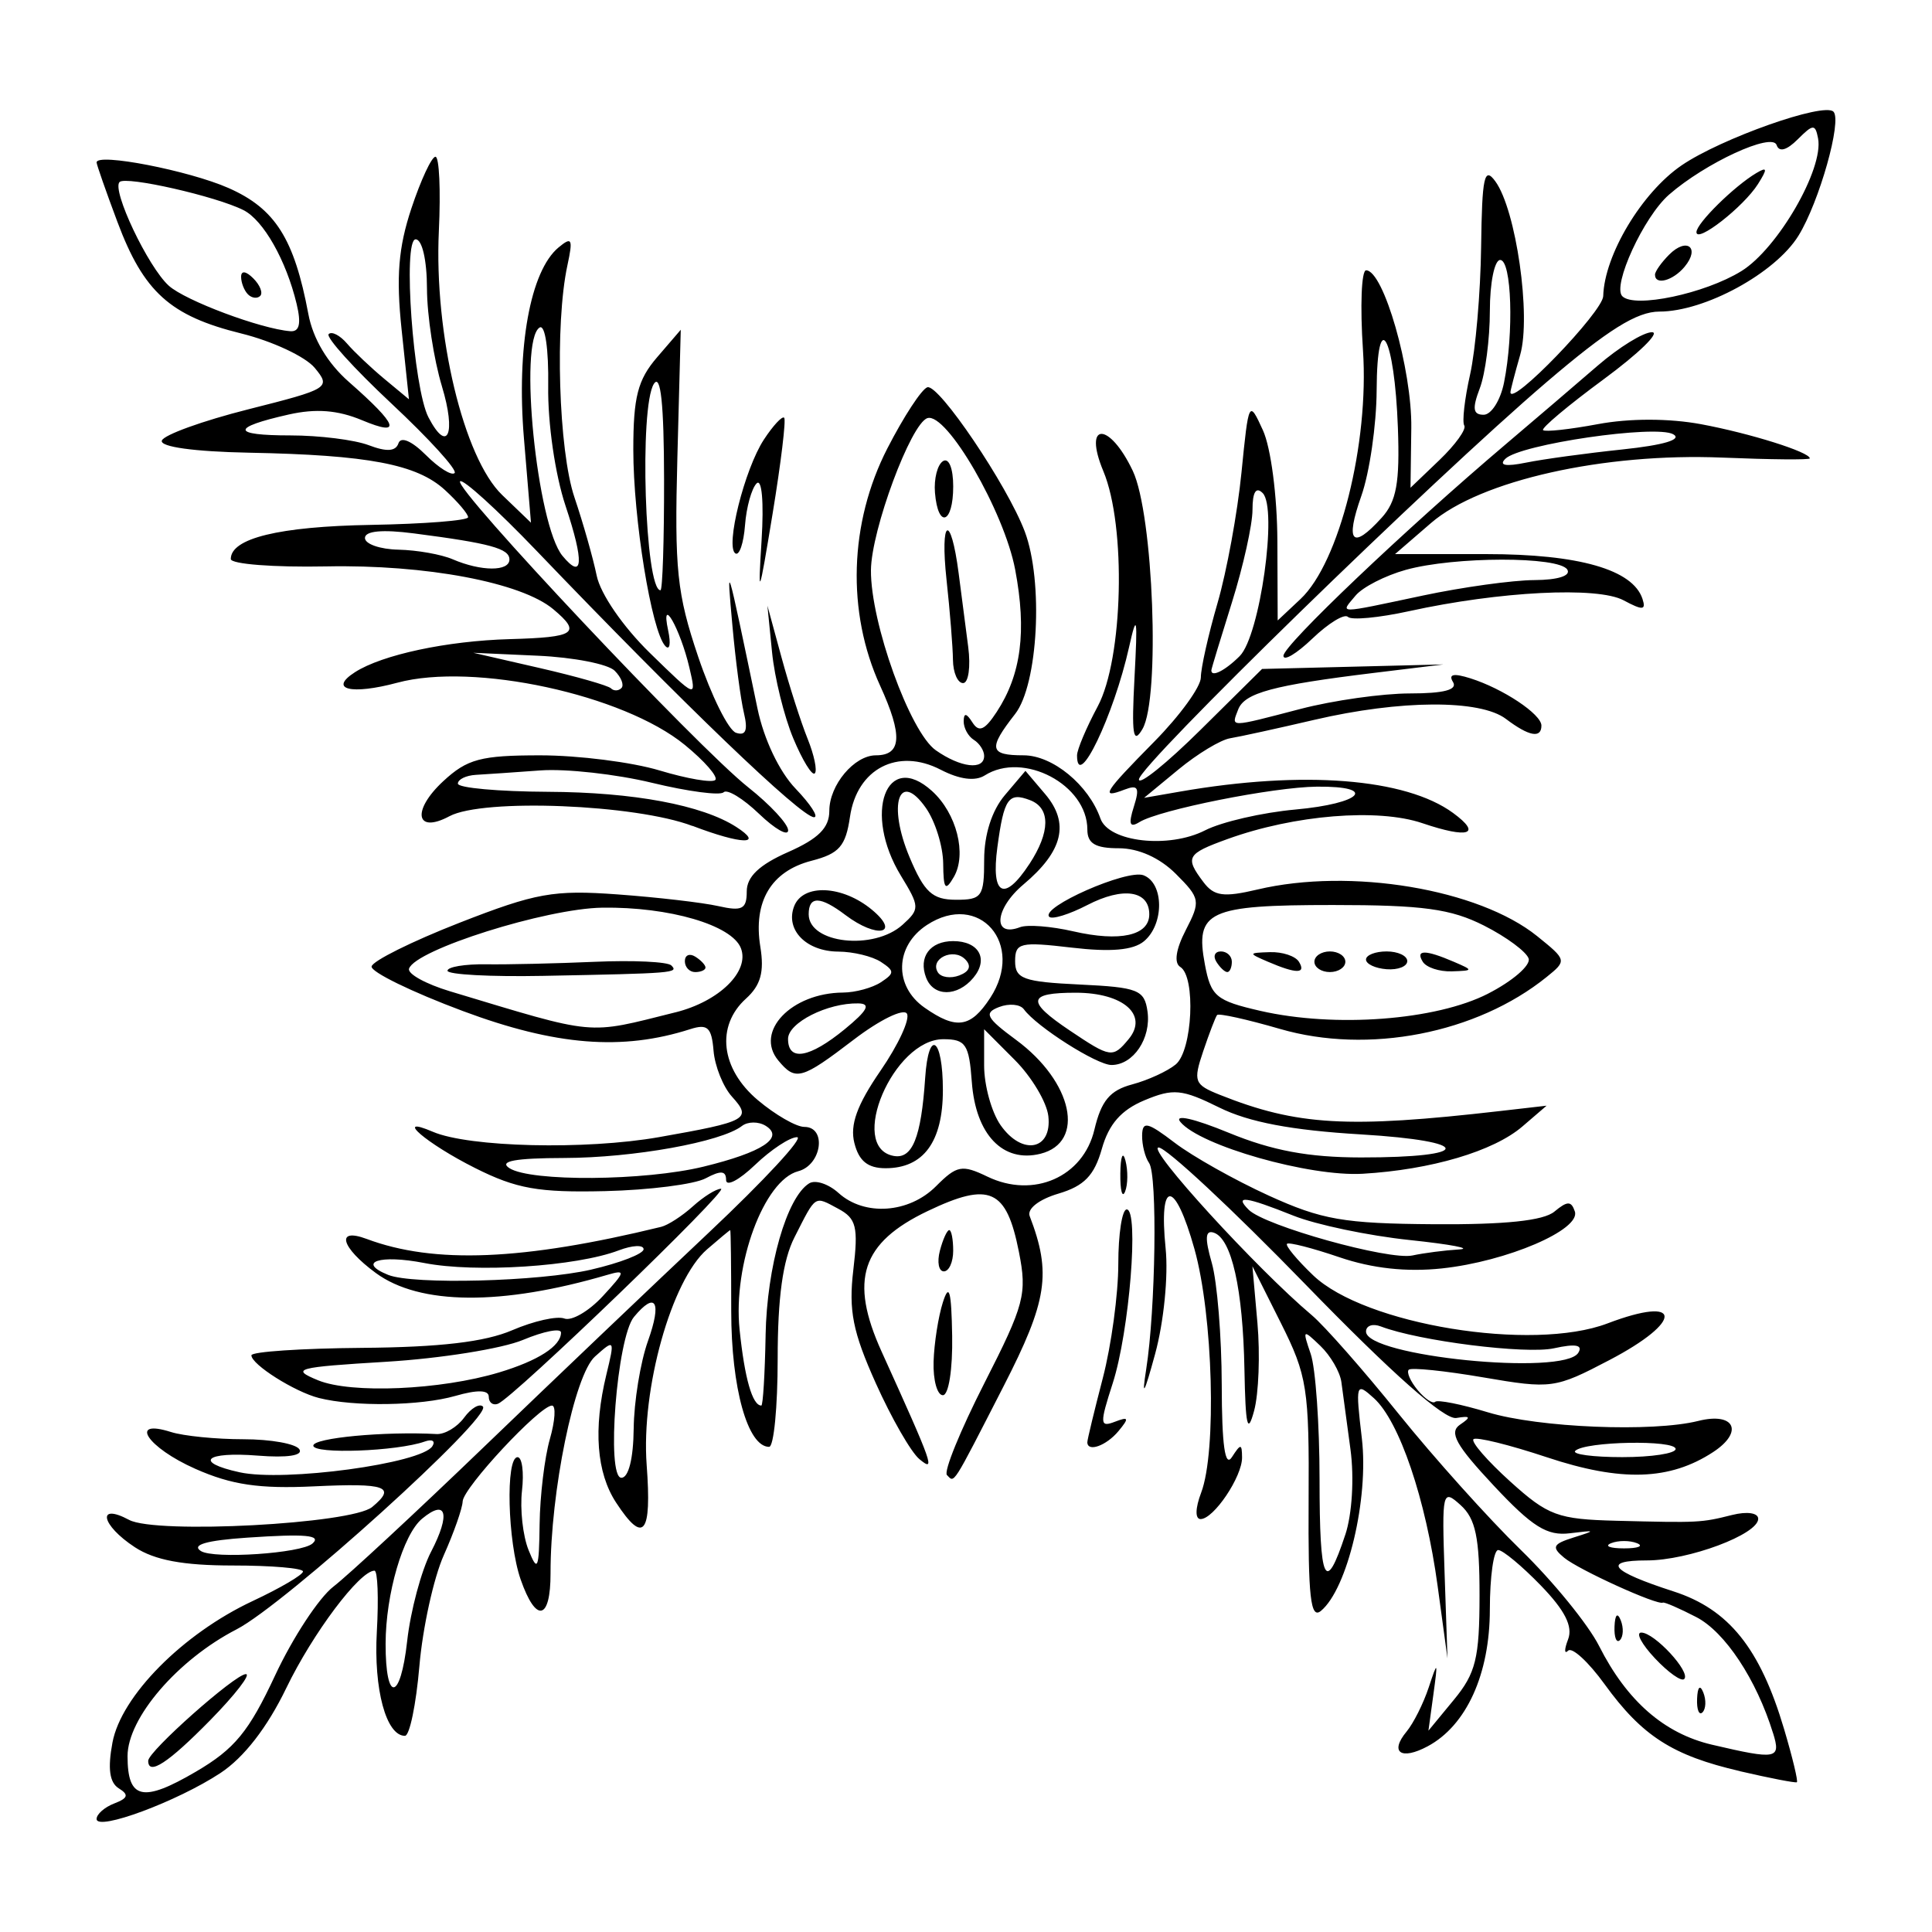 <?xml version="1.0" encoding="UTF-8" standalone="no"?>
<svg
   xmlns:dc="http://purl.org/dc/elements/1.1/"
   xmlns:cc="http://creativecommons.org/ns#"
   xmlns:rdf="http://www.w3.org/1999/02/22-rdf-syntax-ns#"
   xmlns:svg="http://www.w3.org/2000/svg"
   xmlns="http://www.w3.org/2000/svg"
   id="svgC11"
   version="1.1"
   viewBox="0 0 100 100"
   height="100"
   width="100">
  <defs
     id="defs2" />
  <path
     id="pathC11"
     d="m 5,94.15 c 0,-0.249 0.414,-0.612 0.92,-0.806 0.708,-0.272 0.761,-0.451 0.228,-0.78 -0.479,-0.296 -0.58,-1.024 -0.327,-2.37 0.453,-2.414 3.639,-5.63 7.257,-7.325 1.433,-0.671 2.605,-1.359 2.605,-1.53 0,-0.17 -1.633,-0.309 -3.629,-0.309 -2.575,0 -4.049,-0.275 -5.075,-0.947 -1.744,-1.142 -1.989,-2.32 -0.295,-1.413 1.394,0.746 11.524,0.208 12.58,-0.668 1.269,-1.053 0.724,-1.246 -3.006,-1.069 -2.837,0.135 -4.272,-0.076 -6.144,-0.905 -2.489,-1.101 -3.491,-2.614 -1.264,-1.907 0.649,0.206 2.337,0.374 3.752,0.374 1.415,0 2.718,0.235 2.895,0.522 0.199,0.321 -0.628,0.447 -2.149,0.326 -2.732,-0.217 -3.34,0.337 -0.947,0.862 2.316,0.509 9.426,-0.455 9.981,-1.353 0.166,-0.268 -0.012,-0.375 -0.395,-0.239 -1.424,0.508 -5.77,0.668 -5.77,0.212 0,-0.399 3.696,-0.746 6.382,-0.599 0.425,0.023 1.067,-0.359 1.425,-0.85 0.359,-0.491 0.796,-0.749 0.971,-0.574 0.51,0.51 -10.255,10.248 -12.75,11.533 -3.046,1.569 -5.643,4.589 -5.643,6.563 0,2.24 0.784,2.418 3.541,0.802 2.002,-1.173 2.739,-2.07 4.098,-4.983 0.912,-1.954 2.27,-4.021 3.018,-4.595 0.749,-0.574 4.245,-3.819 7.771,-7.211 3.526,-3.393 8.771,-8.392 11.656,-11.11 2.885,-2.718 4.942,-4.941 4.57,-4.941 -0.372,0 -1.351,0.646 -2.175,1.435 -0.824,0.789 -1.498,1.142 -1.498,0.782 0,-0.485 -0.272,-0.507 -1.056,-0.088 -0.581,0.311 -2.925,0.609 -5.208,0.663 -3.451,0.081 -4.587,-0.12 -6.728,-1.195 -2.518,-1.263 -4.274,-2.771 -2.185,-1.876 1.874,0.803 7.907,0.946 11.699,0.278 4.592,-0.809 4.829,-0.941 3.783,-2.096 -0.459,-0.507 -0.889,-1.579 -0.955,-2.382 -0.1,-1.205 -0.31,-1.399 -1.204,-1.113 -3.522,1.129 -6.966,0.855 -11.766,-0.935 -2.644,-0.986 -4.772,-2.025 -4.729,-2.308 0.043,-0.283 2.086,-1.299 4.54,-2.259 3.965,-1.55 4.879,-1.714 8.201,-1.471 2.057,0.15 4.4,0.423 5.208,0.605 1.232,0.278 1.469,0.155 1.469,-0.76 0,-0.761 0.648,-1.378 2.137,-2.035 1.575,-0.695 2.137,-1.257 2.137,-2.137 0,-1.334 1.291,-2.873 2.41,-2.873 1.334,0 1.397,-1.028 0.221,-3.6 -1.743,-3.811 -1.602,-8.434 0.373,-12.285 0.845,-1.647 1.776,-3.071 2.07,-3.165 0.587,-0.188 4.139,5.072 5.042,7.466 0.974,2.582 0.691,7.923 -0.501,9.447 -1.405,1.796 -1.335,2.137 0.441,2.137 1.503,0 3.368,1.535 3.977,3.272 0.428,1.221 3.536,1.572 5.417,0.611 0.856,-0.437 2.959,-0.922 4.674,-1.077 3.441,-0.312 4.29,-1.214 1.115,-1.184 -2.261,0.021 -8.159,1.199 -9.187,1.834 -0.505,0.312 -0.578,0.11 -0.29,-0.798 0.311,-0.981 0.219,-1.152 -0.477,-0.885 -1.285,0.493 -1.094,0.184 1.541,-2.488 1.322,-1.341 2.404,-2.833 2.404,-3.316 0,-0.483 0.388,-2.214 0.863,-3.847 0.475,-1.633 1.033,-4.675 1.24,-6.759 0.372,-3.737 0.388,-3.768 1.11,-2.188 0.413,0.903 0.739,3.402 0.748,5.724 l 0.016,4.121 1.183,-1.111 c 2.01,-1.888 3.556,-8.047 3.232,-12.873 -0.153,-2.277 -0.081,-4.14 0.161,-4.14 0.906,0 2.38,5.141 2.34,8.165 l -0.041,3.09 1.499,-1.436 c 0.824,-0.79 1.402,-1.593 1.284,-1.784 -0.118,-0.191 0.017,-1.38 0.301,-2.642 0.283,-1.262 0.541,-4.237 0.571,-6.611 0.047,-3.633 0.164,-4.17 0.735,-3.388 1.076,1.472 1.863,6.972 1.286,8.986 -0.277,0.965 -0.503,1.834 -0.503,1.93 0,0.793 4.779,-4.159 4.802,-4.975 0.058,-2.128 1.999,-5.364 4.061,-6.77 2.045,-1.394 7.359,-3.273 7.855,-2.777 0.457,0.457 -0.733,4.678 -1.81,6.421 -1.196,1.936 -4.845,3.927 -7.197,3.927 -1.164,4e-5 -2.667,0.94 -5.841,3.652 -5.942,5.078 -21.1,19.852 -21.1,20.566 0,0.323 1.434,-0.831 3.187,-2.566 l 3.187,-3.154 4.692,-0.117 4.692,-0.117 -3.592,0.438 c -5.229,0.638 -6.699,1.035 -7.03,1.897 -0.361,0.94 -0.512,0.942 3.23,-0.033 1.692,-0.441 4.242,-0.801 5.666,-0.801 1.758,0 2.473,-0.19 2.225,-0.591 -0.252,-0.407 0.03,-0.466 0.903,-0.19 1.686,0.533 3.673,1.856 3.673,2.445 0,0.678 -0.645,0.557 -1.838,-0.346 -1.336,-1.011 -5.46,-0.991 -9.914,0.048 -1.91,0.445 -3.873,0.875 -4.363,0.955 -0.49,0.08 -1.692,0.806 -2.671,1.614 l -1.78,1.469 1.87,-0.325 c 6.357,-1.106 11.664,-0.691 14.12,1.105 1.518,1.11 0.814,1.345 -1.587,0.531 -2.307,-0.782 -6.62,-0.431 -10.078,0.819 -2.123,0.768 -2.222,0.944 -1.253,2.231 0.551,0.732 1.042,0.798 2.804,0.382 4.809,-1.136 11.44,-0.028 14.473,2.418 1.533,1.236 1.539,1.263 0.484,2.114 -3.623,2.923 -9.231,4.014 -13.801,2.685 -1.708,-0.496 -3.172,-0.82 -3.253,-0.72 -0.082,0.101 -0.404,0.943 -0.718,1.872 -0.528,1.567 -0.466,1.731 0.856,2.258 4,1.595 6.621,1.747 14.512,0.84 l 2.404,-0.276 -1.252,1.076 c -1.493,1.283 -4.727,2.24 -8.267,2.447 -2.75,0.161 -8.411,-1.448 -9.434,-2.68 -0.346,-0.417 0.694,-0.185 2.503,0.559 2.243,0.922 4.125,1.274 6.835,1.277 5.846,0.007 5.85,-0.844 0.005,-1.193 -3.592,-0.214 -5.798,-0.633 -7.327,-1.389 -1.936,-0.958 -2.383,-1.001 -3.88,-0.376 -1.201,0.502 -1.84,1.23 -2.202,2.511 -0.391,1.383 -0.915,1.924 -2.247,2.319 -1.01,0.299 -1.632,0.787 -1.488,1.164 1.135,2.958 0.916,4.385 -1.352,8.807 -2.708,5.281 -2.528,4.998 -2.931,4.595 -0.177,-0.177 0.695,-2.315 1.936,-4.752 2.078,-4.079 2.22,-4.619 1.79,-6.794 -0.646,-3.266 -1.508,-3.653 -4.72,-2.119 -3.439,1.642 -4.07,3.565 -2.387,7.278 2.675,5.903 2.803,6.267 1.954,5.563 -0.432,-0.358 -1.446,-2.125 -2.255,-3.927 -1.195,-2.663 -1.413,-3.76 -1.164,-5.863 0.265,-2.234 0.158,-2.667 -0.782,-3.17 -1.252,-0.67 -1.131,-0.749 -2.264,1.481 -0.602,1.183 -0.869,3.115 -0.869,6.277 0,2.512 -0.2,4.567 -0.444,4.567 -1.108,0 -1.96,-3.052 -1.96,-7.025 0,-2.306 -0.023,-4.193 -0.052,-4.193 -0.028,0 -0.569,0.449 -1.201,0.997 -1.841,1.596 -3.416,7.222 -3.124,11.156 0.268,3.607 -0.155,4.129 -1.582,1.951 -1.013,-1.546 -1.186,-3.815 -0.504,-6.625 0.443,-1.827 0.43,-1.849 -0.589,-0.936 -1.067,0.956 -2.307,7.006 -2.3,11.219 0.004,2.442 -0.752,2.599 -1.547,0.321 -0.678,-1.946 -0.789,-6.33 -0.16,-6.33 0.235,0 0.338,0.781 0.229,1.736 -0.109,0.955 0.044,2.337 0.34,3.072 0.471,1.168 0.542,1.001 0.572,-1.339 0.019,-1.471 0.257,-3.454 0.531,-4.407 0.273,-0.953 0.322,-1.733 0.108,-1.733 -0.632,0 -4.597,4.255 -4.622,4.961 -0.013,0.357 -0.452,1.61 -0.977,2.785 -0.525,1.175 -1.093,3.759 -1.263,5.742 -0.17,1.983 -0.506,3.606 -0.747,3.606 -0.973,0 -1.624,-2.411 -1.455,-5.392 0.098,-1.736 0.043,-3.157 -0.122,-3.156 -0.765,0.003 -3.194,3.237 -4.569,6.084 -0.98,2.029 -2.186,3.585 -3.399,4.386 C 9.189,93.239 5,94.795 5,94.15 Z m 17.316,-13.838 c 1.013,-1.956 0.794,-2.752 -0.468,-1.705 -0.986,0.818 -1.885,3.898 -1.889,6.473 -0.005,3.073 0.769,2.983 1.115,-0.13 0.174,-1.569 0.733,-3.656 1.241,-4.638 z m -6.143,-0.419 c 0.486,-0.433 -0.358,-0.51 -3.372,-0.305 -2.118,0.144 -2.905,0.371 -2.404,0.693 0.662,0.426 5.206,0.12 5.776,-0.389 z m 16.627,-5.941 c 0.013,-1.396 0.345,-3.439 0.738,-4.54 0.729,-2.043 0.403,-2.605 -0.724,-1.248 -0.883,1.064 -1.45,8.326 -0.65,8.326 0.37,0 0.621,-1.001 0.635,-2.537 z m 6.827,-4.844 c 0.066,-3.551 1.096,-7.142 2.256,-7.858 0.317,-0.196 1,0.028 1.519,0.498 1.342,1.215 3.644,1.056 5.045,-0.348 1.081,-1.083 1.344,-1.132 2.662,-0.498 2.387,1.15 4.957,0.021 5.537,-2.431 0.354,-1.495 0.802,-2.034 1.951,-2.341 0.82,-0.219 1.837,-0.685 2.259,-1.036 0.869,-0.721 1.047,-4.543 0.235,-5.045 -0.335,-0.207 -0.23,-0.914 0.284,-1.908 0.776,-1.501 0.751,-1.645 -0.512,-2.908 -0.834,-0.834 -1.935,-1.328 -2.955,-1.328 -1.214,0 -1.627,-0.245 -1.627,-0.968 0,-2.321 -3.31,-4.068 -5.31,-2.802 -0.499,0.315 -1.304,0.211 -2.286,-0.297 -2.217,-1.146 -4.328,-0.049 -4.69,2.438 -0.223,1.526 -0.555,1.906 -1.991,2.277 -2.094,0.54 -3.029,2.113 -2.649,4.455 0.211,1.299 0.019,1.99 -0.743,2.68 -1.569,1.42 -1.309,3.637 0.616,5.257 0.904,0.761 1.986,1.383 2.404,1.383 1.175,0 0.902,1.975 -0.317,2.294 -1.77,0.463 -3.383,4.821 -3.034,8.2 0.26,2.521 0.663,3.929 1.125,3.929 0.085,0 0.185,-1.639 0.222,-3.642 z m 4.595,-9.945 c -0.237,-0.943 0.136,-1.973 1.354,-3.744 0.924,-1.343 1.538,-2.673 1.365,-2.954 -0.174,-0.281 -1.407,0.322 -2.741,1.34 -2.727,2.082 -3.021,2.163 -3.917,1.084 -1.237,-1.491 0.676,-3.496 3.354,-3.514 0.637,-0.004 1.519,-0.245 1.959,-0.534 0.712,-0.468 0.712,-0.584 0,-1.052 -0.441,-0.289 -1.433,-0.53 -2.205,-0.534 -1.663,-0.01 -2.755,-1.128 -2.288,-2.344 0.455,-1.186 2.502,-1.093 4.033,0.182 1.511,1.259 0.255,1.503 -1.378,0.268 -1.3,-0.983 -1.901,-0.996 -1.901,-0.04 0,1.517 3.369,1.893 4.862,0.543 0.895,-0.81 0.891,-0.929 -0.089,-2.537 -1.97,-3.231 -0.759,-6.528 1.61,-4.384 1.277,1.156 1.814,3.276 1.128,4.453 -0.44,0.755 -0.536,0.632 -0.549,-0.703 -0.009,-0.889 -0.411,-2.181 -0.893,-2.87 -1.394,-1.991 -1.995,-0.186 -0.848,2.545 0.763,1.815 1.18,2.199 2.393,2.204 1.352,0.005 1.469,-0.161 1.469,-2.072 0,-1.301 0.399,-2.549 1.068,-3.339 l 1.068,-1.261 1.019,1.2 c 1.278,1.505 0.932,2.952 -1.118,4.677 -1.5,1.262 -1.621,2.767 -0.179,2.214 0.375,-0.144 1.613,-0.048 2.75,0.214 2.423,0.558 3.938,0.22 3.938,-0.879 0,-1.234 -1.356,-1.438 -3.206,-0.481 -0.935,0.484 -1.822,0.758 -1.97,0.61 -0.487,-0.487 4.027,-2.478 4.878,-2.151 1.064,0.408 1.078,2.541 0.022,3.417 -0.558,0.463 -1.721,0.565 -3.739,0.328 -2.671,-0.314 -2.929,-0.252 -2.929,0.703 0,0.912 0.432,1.068 3.339,1.207 3.024,0.144 3.355,0.275 3.513,1.39 0.197,1.393 -0.731,2.775 -1.864,2.775 -0.76,0 -3.884,-1.986 -4.533,-2.882 -0.191,-0.263 -0.769,-0.316 -1.285,-0.118 -0.8,0.307 -0.671,0.558 0.881,1.702 2.937,2.166 3.61,5.303 1.264,5.892 -1.944,0.488 -3.357,-0.989 -3.556,-3.716 -0.142,-1.951 -0.317,-2.213 -1.476,-2.213 -2.581,0 -4.964,5.585 -2.578,6.04 0.975,0.186 1.432,-0.94 1.639,-4.035 0.174,-2.601 0.917,-2.092 0.917,0.629 0,2.678 -1.002,4.044 -2.966,4.044 -0.918,0 -1.381,-0.373 -1.614,-1.301 z m 10.04,-1.392 c -0.082,-0.722 -0.863,-2.03 -1.736,-2.906 l -1.588,-1.592 v 1.874 c 0,1.031 0.383,2.421 0.852,3.091 1.115,1.592 2.671,1.299 2.472,-0.467 z m -10.535,-4.502 c 1.179,-0.967 1.365,-1.319 0.702,-1.333 -1.594,-0.034 -3.64,0.999 -3.64,1.837 0,1.185 1.109,0.995 2.938,-0.504 z m 14.69,0.518 c 1.039,-1.252 -0.273,-2.404 -2.736,-2.404 -2.504,0 -2.574,0.436 -0.315,1.953 2.121,1.424 2.23,1.44 3.051,0.451 z m -7.165,-2.133 c 1.827,-2.789 -0.57,-5.549 -3.278,-3.775 -1.658,1.087 -1.717,3.158 -0.122,4.275 1.647,1.154 2.388,1.045 3.4,-0.5 z m -3.316,-1.047 c -0.411,-1.07 0.199,-1.895 1.4,-1.895 1.335,0 1.85,0.928 1.049,1.893 -0.828,0.998 -2.066,0.999 -2.448,0.002 z m 2.016,-0.958 c -0.612,-0.612 -1.841,-0.019 -1.409,0.679 0.161,0.261 0.662,0.332 1.113,0.159 0.536,-0.206 0.638,-0.496 0.297,-0.838 z m 3.328,-4.925 c 1.087,-1.658 1.101,-2.899 0.038,-3.307 -1.121,-0.43 -1.355,-0.093 -1.695,2.442 -0.335,2.495 0.353,2.853 1.656,0.864 z m -16.868,15.662 c 3.052,-0.744 4.207,-1.504 3.218,-2.115 -0.371,-0.229 -0.924,-0.225 -1.227,0.009 -1.077,0.832 -5.616,1.649 -9.202,1.657 -2.545,0.006 -3.396,0.164 -2.835,0.526 1.1,0.711 7,0.666 10.046,-0.077 z m -1.451,-7.987 c 2.262,-0.564 3.85,-2.118 3.389,-3.318 -0.46,-1.199 -3.71,-2.15 -7.175,-2.1 -2.915,0.042 -9.676,2.176 -10.003,3.156 -0.089,0.267 0.863,0.794 2.115,1.171 7.694,2.317 7.011,2.253 11.674,1.09 z M 23.162,50.245 c 0,-0.199 0.901,-0.349 2.003,-0.333 1.102,0.016 3.631,-0.042 5.62,-0.129 1.989,-0.087 3.772,-0.003 3.962,0.187 0.39,0.39 0.164,0.409 -6.644,0.541 -2.718,0.053 -4.941,-0.067 -4.941,-0.266 z m 12.286,-0.496 c 0,-0.311 0.24,-0.417 0.534,-0.236 0.294,0.182 0.534,0.436 0.534,0.566 0,0.13 -0.24,0.236 -0.534,0.236 -0.294,0 -0.534,-0.255 -0.534,-0.566 z m 41.567,1.685 c 1.268,-0.647 2.216,-1.465 2.108,-1.816 -0.109,-0.351 -1.146,-1.12 -2.305,-1.707 -1.717,-0.87 -3.166,-1.068 -7.824,-1.068 -6.469,0 -7.147,0.315 -6.629,3.077 0.31,1.653 0.576,1.875 2.871,2.402 3.854,0.884 9.083,0.49 11.779,-0.887 z m -14.057,-1.654 c -0.182,-0.294 -0.076,-0.534 0.236,-0.534 0.311,0 0.566,0.24 0.566,0.534 0,0.294 -0.106,0.534 -0.236,0.534 -0.13,0 -0.384,-0.24 -0.566,-0.534 z m 2.671,0 c -1.03,-0.443 -1.026,-0.46 0.102,-0.497 0.644,-0.021 1.319,0.203 1.501,0.497 0.39,0.632 -0.132,0.632 -1.603,0 z m 2.404,0 c 0,-0.294 0.361,-0.534 0.801,-0.534 0.441,0 0.801,0.24 0.801,0.534 0,0.294 -0.361,0.534 -0.801,0.534 -0.441,0 -0.801,-0.24 -0.801,-0.534 z m 2.671,-0.114 c 0,-0.231 0.481,-0.42 1.068,-0.42 0.588,0 1.068,0.225 1.068,0.501 0,0.276 -0.481,0.465 -1.068,0.42 -0.588,-0.044 -1.068,-0.27 -1.068,-0.501 z m 2.938,0.114 c -0.39,-0.632 0.132,-0.632 1.603,0 1.03,0.443 1.026,0.46 -0.102,0.497 -0.644,0.021 -1.319,-0.203 -1.501,-0.497 z m -22.702,-10.652 c 0,-0.276 -0.24,-0.651 -0.534,-0.833 -0.294,-0.182 -0.53,-0.616 -0.526,-0.966 0.006,-0.443 0.143,-0.424 0.452,0.063 0.338,0.533 0.638,0.403 1.257,-0.542 1.27,-1.938 1.56,-4.177 0.956,-7.369 -0.57,-3.008 -3.554,-8.157 -4.543,-7.838 -0.856,0.277 -2.904,5.791 -2.922,7.868 -0.023,2.715 2.019,8.386 3.358,9.324 1.286,0.901 2.501,1.043 2.501,0.293 z m -1.615,-4.973 c -0.007,-0.661 -0.156,-2.524 -0.332,-4.14 -0.347,-3.2 0.216,-3.507 0.627,-0.341 0.139,1.069 0.361,2.785 0.495,3.813 0.133,1.028 0.013,1.87 -0.267,1.87 -0.28,0 -0.516,-0.541 -0.523,-1.202 z m -0.931,-8.654 c -0.06,-0.72 0.128,-1.455 0.418,-1.634 0.301,-0.186 0.526,0.373 0.526,1.309 0,1.94 -0.788,2.211 -0.944,0.325 z m 15.775,8.455 c 1.044,-1.044 1.973,-7.649 1.187,-8.435 -0.347,-0.347 -0.527,-0.05 -0.527,0.867 0,0.767 -0.478,2.918 -1.061,4.781 -0.584,1.862 -1.065,3.446 -1.068,3.52 -0.02,0.392 0.708,0.029 1.47,-0.733 z m 7.343,-7.153 c 0.772,-0.853 0.946,-1.817 0.843,-4.662 -0.173,-4.761 -1.078,-6.36 -1.1,-1.943 -0.009,1.799 -0.366,4.263 -0.794,5.475 -0.848,2.402 -0.47,2.809 1.051,1.129 z m 6.337,-7.004 c 0.515,-2.573 0.395,-6.343 -0.2,-6.343 -0.294,0 -0.534,1.186 -0.534,2.636 0,1.45 -0.234,3.253 -0.521,4.006 -0.4,1.052 -0.353,1.37 0.2,1.37 0.397,0 0.872,-0.751 1.055,-1.669 z m 12.284,-5.766 c 1.884,-1.164 4.273,-5.299 3.97,-6.87 -0.145,-0.753 -0.257,-0.747 -1.054,0.05 -0.569,0.569 -0.964,0.676 -1.091,0.295 -0.225,-0.674 -3.686,0.923 -5.572,2.57 -1.306,1.141 -2.949,4.713 -2.416,5.254 0.627,0.637 4.274,-0.132 6.162,-1.299 z m -4.471,0.186 c 0,-0.168 0.332,-0.637 0.738,-1.043 0.913,-0.913 1.614,-0.356 0.795,0.631 -0.601,0.724 -1.532,0.974 -1.532,0.412 z m 2.146,-2.207 c 0.01,-0.46 1.953,-2.374 3.102,-3.056 0.568,-0.337 0.584,-0.224 0.082,0.571 -0.743,1.179 -3.197,3.094 -3.184,2.485 z m 2.252,79.662 c -3.493,-0.808 -5.063,-1.817 -7.008,-4.502 -0.836,-1.155 -1.686,-1.935 -1.887,-1.733 -0.202,0.202 -0.202,-0.063 -4.06e-4,-0.587 0.257,-0.669 -0.165,-1.501 -1.412,-2.788 -0.978,-1.009 -1.971,-1.834 -2.207,-1.834 -0.236,0 -0.43,1.382 -0.431,3.072 -0.002,3.352 -1.211,6.012 -3.22,7.087 -1.379,0.738 -1.984,0.314 -1.09,-0.763 0.356,-0.429 0.871,-1.456 1.145,-2.283 0.466,-1.407 0.481,-1.384 0.242,0.366 l -0.256,1.87 1.321,-1.603 c 1.13,-1.371 1.322,-2.151 1.324,-5.393 0.002,-3 -0.202,-3.975 -0.978,-4.677 -0.944,-0.855 -0.975,-0.725 -0.831,3.523 l 0.15,4.41 -0.509,-3.739 c -0.613,-4.51 -1.979,-8.535 -3.3,-9.731 -0.932,-0.844 -0.958,-0.758 -0.623,2.087 0.366,3.111 -0.743,7.782 -2.118,8.923 -0.538,0.446 -0.668,-0.714 -0.638,-5.701 0.034,-5.806 -0.071,-6.475 -1.436,-9.199 l -1.473,-2.938 0.26,2.939 c 0.143,1.617 0.066,3.66 -0.172,4.54 -0.34,1.262 -0.446,0.809 -0.501,-2.138 -0.077,-4.161 -0.662,-6.77 -1.586,-7.079 -0.444,-0.148 -0.472,0.281 -0.104,1.564 0.279,0.972 0.511,3.813 0.515,6.312 0.006,3.131 0.169,4.295 0.526,3.743 0.458,-0.709 0.519,-0.707 0.526,0.015 0.01,0.994 -1.467,3.19 -2.146,3.19 -0.29,0 -0.278,-0.56 0.03,-1.37 0.809,-2.128 0.614,-9.177 -0.348,-12.607 -1.018,-3.629 -1.859,-3.646 -1.492,-0.03 0.144,1.417 -0.094,3.81 -0.544,5.46 -0.567,2.081 -0.702,2.315 -0.463,0.801 0.491,-3.118 0.589,-10.062 0.151,-10.684 -0.207,-0.294 -0.369,-0.937 -0.361,-1.428 0.014,-0.757 0.273,-0.698 1.691,0.383 0.921,0.702 3.104,1.929 4.852,2.727 2.759,1.258 3.888,1.454 8.571,1.487 3.67,0.025 5.659,-0.183 6.225,-0.653 0.673,-0.559 0.875,-0.56 1.059,-0.007 0.315,0.945 -3.526,2.59 -6.879,2.947 -1.83,0.195 -3.602,0.002 -5.299,-0.576 -1.402,-0.478 -2.627,-0.792 -2.721,-0.698 -0.094,0.094 0.514,0.827 1.352,1.63 2.669,2.557 11.337,3.974 15.239,2.49 3.885,-1.477 3.953,-0.12 0.095,1.899 -2.814,1.474 -3,1.499 -6.527,0.895 -1.997,-0.342 -3.732,-0.52 -3.857,-0.396 -0.124,0.124 0.083,0.598 0.46,1.053 0.378,0.455 0.785,0.728 0.906,0.608 0.121,-0.121 1.348,0.123 2.728,0.542 2.63,0.798 8.529,1.039 10.891,0.447 1.879,-0.472 2.374,0.56 0.773,1.61 -2.246,1.472 -4.759,1.551 -8.601,0.273 -1.958,-0.651 -3.671,-1.073 -3.807,-0.937 -0.136,0.136 0.721,1.122 1.905,2.192 1.956,1.767 2.456,1.952 5.489,2.029 4.288,0.108 4.387,0.103 5.991,-0.299 0.776,-0.195 1.353,-0.11 1.353,0.198 0,0.806 -3.608,2.154 -5.763,2.154 -2.345,0 -1.867,0.555 1.378,1.603 2.861,0.923 4.482,2.941 5.723,7.121 0.437,1.471 0.735,2.712 0.663,2.757 -0.072,0.045 -1.398,-0.211 -2.945,-0.57 z m 1.713,-1.964 c -0.86,-2.782 -2.485,-5.24 -3.973,-6.009 -0.875,-0.453 -1.654,-0.79 -1.731,-0.749 -0.286,0.151 -4.36,-1.702 -5.11,-2.325 -0.663,-0.55 -0.589,-0.707 0.493,-1.047 1.172,-0.368 1.156,-0.385 -0.193,-0.218 -1.183,0.147 -1.945,-0.33 -3.947,-2.47 -1.961,-2.096 -2.326,-2.757 -1.739,-3.153 0.585,-0.395 0.544,-0.467 -0.196,-0.344 -0.613,0.102 -3.325,-2.301 -7.814,-6.922 -3.782,-3.893 -7.199,-7.078 -7.594,-7.078 -0.656,0 5.088,6.288 7.926,8.676 0.657,0.553 2.682,2.853 4.5,5.112 1.818,2.259 4.665,5.429 6.326,7.045 1.661,1.616 3.482,3.851 4.047,4.967 1.439,2.846 3.367,4.531 5.846,5.111 3.359,0.786 3.576,0.745 3.161,-0.597 z m -3.932,-1.781 c 0.026,-0.622 0.152,-0.749 0.323,-0.323 0.154,0.386 0.135,0.846 -0.042,1.024 -0.178,0.177 -0.304,-0.138 -0.281,-0.701 z m -2.181,-2.094 c -0.689,-0.733 -1.008,-1.333 -0.708,-1.333 0.682,0 2.577,2.05 2.222,2.405 -0.144,0.144 -0.825,-0.338 -1.514,-1.072 z m -2.093,-1.645 c 0.026,-0.622 0.152,-0.749 0.323,-0.323 0.154,0.386 0.135,0.846 -0.042,1.024 -0.178,0.177 -0.304,-0.138 -0.281,-0.701 z m -13.933,-4.756 c 0.35,-1.06 0.464,-2.936 0.268,-4.4 -0.188,-1.403 -0.401,-2.98 -0.473,-3.503 -0.072,-0.523 -0.561,-1.365 -1.088,-1.87 -0.911,-0.875 -0.935,-0.855 -0.499,0.417 0.252,0.734 0.458,3.656 0.458,6.493 0,5.357 0.298,5.997 1.333,2.862 z m 15.093,0.441 c -0.367,-0.148 -0.968,-0.148 -1.335,0 -0.367,0.148 -0.067,0.269 0.668,0.269 0.734,0 1.035,-0.121 0.668,-0.269 z m 2.003,-4.876 c 0,-0.484 -4.702,-0.396 -5.195,0.097 -0.179,0.179 0.917,0.325 2.435,0.325 1.518,0 2.76,-0.19 2.76,-0.422 z m -5.039,-4.977 c 0.253,-0.409 -0.133,-0.482 -1.257,-0.235 -1.459,0.32 -7.004,-0.379 -8.961,-1.13 -0.422,-0.162 -0.768,-0.043 -0.768,0.265 0,1.28 10.241,2.305 10.986,1.1 z m -6.178,-5.35 c 0.734,-0.044 -0.412,-0.263 -2.548,-0.488 -2.136,-0.224 -4.845,-0.793 -6.02,-1.263 -2.483,-0.993 -3.08,-1.072 -2.313,-0.304 0.835,0.835 7.262,2.629 8.477,2.366 0.588,-0.127 1.669,-0.267 2.404,-0.311 z M 7.671,91.137 c 0,-0.488 4.484,-4.469 5.052,-4.485 0.282,-0.008 -0.55,1.067 -1.847,2.39 -2.166,2.207 -3.205,2.886 -3.205,2.095 z m 48.61,-16.492 c 0,-0.133 0.361,-1.625 0.801,-3.317 0.441,-1.692 0.801,-4.348 0.801,-5.902 0,-1.554 0.196,-2.826 0.435,-2.826 0.647,0 0.138,6.33 -0.724,8.999 -0.679,2.104 -0.669,2.291 0.112,1.991 0.719,-0.276 0.75,-0.196 0.187,0.483 -0.633,0.762 -1.613,1.11 -1.613,0.572 z M 16.507,72.36 c -1.256,-0.319 -3.495,-1.734 -3.494,-2.209 2.3e-4,-0.187 2.584,-0.36 5.742,-0.386 4.024,-0.033 6.345,-0.306 7.758,-0.913 1.109,-0.477 2.322,-0.749 2.697,-0.606 0.374,0.144 1.27,-0.377 1.99,-1.157 1.178,-1.275 1.202,-1.386 0.241,-1.104 -5.468,1.606 -9.715,1.574 -11.985,-0.092 -1.814,-1.331 -2.097,-2.372 -0.48,-1.767 3.498,1.309 8.089,1.121 15.244,-0.624 0.353,-0.086 1.093,-0.565 1.645,-1.064 0.551,-0.499 1.205,-0.907 1.453,-0.907 0.482,0 -10.755,10.83 -11.547,11.129 -0.259,0.098 -0.472,-0.066 -0.472,-0.363 0,-0.357 -0.591,-0.372 -1.733,-0.044 -1.798,0.516 -5.245,0.568 -7.059,0.107 z m 9.326,-1.323 c 2.029,-0.611 3.205,-1.368 3.205,-2.064 0,-0.243 -0.886,-0.071 -1.969,0.381 -1.083,0.453 -4.268,0.961 -7.078,1.131 -4.666,0.282 -4.972,0.365 -3.53,0.958 1.718,0.706 6.343,0.506 9.372,-0.406 z m 4.767,-5.323 c 1.491,-0.344 2.712,-0.819 2.712,-1.055 0,-0.236 -0.579,-0.209 -1.286,0.06 -2.197,0.835 -7.41,1.174 -10.066,0.654 -2.299,-0.45 -3.516,-0.05 -1.87,0.614 1.283,0.518 7.82,0.349 10.509,-0.272 z m 17.722,4.766 c 0.029,-0.955 0.246,-2.337 0.481,-3.072 0.326,-1.019 0.44,-0.608 0.481,1.736 0.03,1.727 -0.181,3.072 -0.481,3.072 -0.294,0 -0.51,-0.781 -0.481,-1.736 z m 0.326,-5.742 c 0.154,-0.588 0.372,-1.068 0.484,-1.068 0.113,0 0.205,0.481 0.205,1.068 0,0.588 -0.218,1.068 -0.484,1.068 -0.266,0 -0.358,-0.481 -0.205,-1.068 z m 9.34,-4.006 c 0.011,-0.881 0.131,-1.177 0.266,-0.658 0.135,0.52 0.127,1.241 -0.02,1.603 -0.146,0.362 -0.257,-0.064 -0.246,-0.945 z M 35.841,42.752 c -2.937,-1.121 -10.834,-1.438 -12.577,-0.505 -1.748,0.936 -1.965,-0.289 -0.321,-1.813 1.242,-1.151 1.944,-1.338 5.02,-1.338 1.967,0 4.745,0.352 6.174,0.782 1.429,0.43 2.727,0.652 2.886,0.493 0.159,-0.159 -0.551,-0.975 -1.578,-1.815 -3.189,-2.609 -10.928,-4.283 -14.879,-3.219 -2.39,0.643 -3.582,0.348 -2.195,-0.543 1.409,-0.906 4.766,-1.623 8.017,-1.713 3.403,-0.094 3.721,-0.313 2.251,-1.547 -1.654,-1.388 -6.592,-2.32 -11.752,-2.217 -2.718,0.054 -4.941,-0.119 -4.941,-0.383 0,-1.074 2.5,-1.683 7.258,-1.766 2.762,-0.049 5.024,-0.227 5.025,-0.396 0.002,-0.169 -0.538,-0.803 -1.199,-1.41 -1.454,-1.333 -3.969,-1.812 -10.149,-1.931 -2.834,-0.055 -4.607,-0.301 -4.504,-0.625 0.093,-0.294 2.108,-1.023 4.478,-1.621 4.188,-1.057 4.284,-1.117 3.436,-2.144 -0.48,-0.581 -2.194,-1.383 -3.81,-1.782 -3.676,-0.908 -5.044,-2.143 -6.405,-5.778 C 5.483,9.9 5,8.518 5,8.407 c 0,-0.507 4.775,0.419 6.829,1.325 2.416,1.066 3.399,2.619 4.132,6.525 0.239,1.277 0.996,2.545 2.095,3.509 2.564,2.251 2.773,2.857 0.685,1.985 -1.26,-0.526 -2.387,-0.614 -3.801,-0.295 -3.002,0.677 -2.97,1.081 0.087,1.081 1.499,0 3.326,0.228 4.06,0.507 0.928,0.353 1.396,0.322 1.537,-0.1 0.122,-0.365 0.687,-0.123 1.416,0.605 0.667,0.667 1.338,1.088 1.491,0.935 0.153,-0.153 -1.316,-1.769 -3.264,-3.591 -1.948,-1.822 -3.413,-3.442 -3.255,-3.6 0.158,-0.158 0.585,0.062 0.949,0.488 0.364,0.426 1.235,1.25 1.934,1.831 l 1.272,1.056 -0.38,-3.607 c -0.289,-2.741 -0.167,-4.248 0.507,-6.277 0.488,-1.468 1.048,-2.67 1.245,-2.671 0.197,-6.4e-4 0.276,1.729 0.176,3.844 -0.252,5.345 1.283,11.747 3.276,13.663 l 1.492,1.434 -0.365,-4.375 c -0.391,-4.693 0.328,-8.655 1.791,-9.87 0.695,-0.577 0.757,-0.451 0.46,0.925 -0.655,3.03 -0.457,9.581 0.364,12.008 0.447,1.322 0.965,3.145 1.151,4.051 0.195,0.95 1.362,2.646 2.756,4.006 2.417,2.358 2.417,2.359 2.042,0.756 -0.472,-2.015 -1.507,-3.827 -1.099,-1.926 0.151,0.703 0.081,1.064 -0.155,0.801 -0.709,-0.789 -1.648,-6.573 -1.648,-10.152 0,-2.729 0.229,-3.619 1.228,-4.781 l 1.228,-1.428 -0.175,6.606 c -0.154,5.803 -0.023,7.057 1.075,10.312 0.688,2.038 1.57,3.812 1.961,3.942 0.508,0.169 0.624,-0.125 0.407,-1.035 -0.167,-0.699 -0.433,-2.714 -0.591,-4.477 -0.315,-3.501 -0.337,-3.572 1.296,4.264 0.33,1.585 1.127,3.26 1.971,4.14 0.779,0.813 1.208,1.478 0.954,1.478 -0.662,0 -6.769,-5.864 -14.373,-13.802 -2.027,-2.115 -3.803,-3.728 -3.947,-3.584 -0.347,0.347 12.267,13.742 14.916,15.84 1.135,0.899 2.064,1.9 2.064,2.224 0,0.324 -0.678,-0.06 -1.506,-0.854 -0.828,-0.794 -1.654,-1.295 -1.834,-1.115 -0.18,0.18 -1.846,-0.04 -3.702,-0.489 -1.856,-0.449 -4.456,-0.738 -5.778,-0.642 -1.322,0.097 -2.824,0.2 -3.339,0.229 -0.514,0.03 -0.935,0.234 -0.935,0.455 0,0.22 2.103,0.411 4.674,0.423 4.417,0.021 7.97,0.685 9.733,1.818 1.473,0.947 0.288,0.919 -2.262,-0.055 z m -4.026,-8.036 c -0.343,-0.343 -2.13,-0.693 -3.971,-0.776 l -3.347,-0.152 3.43,0.787 c 1.887,0.433 3.549,0.907 3.695,1.052 0.146,0.146 0.389,0.14 0.541,-0.011 0.152,-0.152 -0.005,-0.557 -0.348,-0.9 z m 2.557,-9.908 c -0.006,-3.905 -0.174,-5.486 -0.526,-4.941 -0.767,1.187 -0.465,10.684 0.34,10.684 0.107,0 0.191,-2.584 0.186,-5.742 z m -8.004,4.15 c 0,-0.566 -0.995,-0.838 -4.941,-1.349 -1.64,-0.213 -2.537,-0.128 -2.537,0.238 0,0.312 0.781,0.584 1.736,0.604 0.955,0.021 2.217,0.244 2.804,0.497 1.476,0.634 2.938,0.639 2.938,0.01 z m 2.903,-2.78 c -0.538,-1.616 -0.924,-4.28 -0.896,-6.185 0.028,-1.927 -0.16,-3.216 -0.445,-3.04 -1.1,0.68 -0.143,10.219 1.186,11.821 1.069,1.288 1.127,0.324 0.155,-2.596 z m -6.395,-6.178 c -0.423,-1.396 -0.773,-3.679 -0.776,-5.075 -0.003,-1.465 -0.251,-2.537 -0.586,-2.537 -0.679,0 -0.124,7.705 0.664,9.215 0.99,1.898 1.443,0.856 0.697,-1.603 z m -7.523,-4.273 c -0.539,-2.247 -1.714,-4.324 -2.745,-4.848 -1.411,-0.718 -6.095,-1.782 -6.42,-1.458 -0.415,0.415 1.474,4.395 2.547,5.366 0.854,0.773 4.764,2.237 6.292,2.356 0.474,0.037 0.572,-0.39 0.326,-1.416 z m -2.517,-0.49 c -0.196,-0.196 -0.356,-0.605 -0.356,-0.908 0,-0.335 0.249,-0.303 0.632,0.08 0.348,0.348 0.508,0.756 0.356,0.908 -0.152,0.152 -0.436,0.116 -0.632,-0.08 z m 28.225,22.983 c -0.474,-1.133 -0.969,-3.143 -1.1,-4.465 l -0.239,-2.404 0.728,2.671 c 0.4,1.469 1.008,3.365 1.351,4.214 0.342,0.849 0.51,1.656 0.372,1.794 -0.138,0.138 -0.638,-0.677 -1.112,-1.81 z m 14.687,0.875 c 0,-0.295 0.481,-1.433 1.068,-2.529 1.319,-2.46 1.485,-9.327 0.294,-12.176 -1.071,-2.564 0.306,-2.582 1.522,-0.02 1.069,2.252 1.427,11.785 0.502,13.364 -0.488,0.832 -0.57,0.298 -0.412,-2.671 0.167,-3.133 0.123,-3.378 -0.28,-1.575 -0.795,3.556 -2.695,7.509 -2.695,5.607 z m 10.684,-5.154 c 0,-0.543 6.296,-6.532 11.532,-10.97 1.495,-1.267 3.621,-3.085 4.726,-4.04 1.104,-0.955 2.371,-1.736 2.816,-1.736 0.445,0 -0.684,1.098 -2.507,2.441 -1.824,1.343 -3.232,2.525 -3.13,2.627 0.102,0.102 1.38,-0.037 2.839,-0.31 1.637,-0.306 3.683,-0.304 5.341,0.004 2.53,0.47 5.626,1.443 5.626,1.769 4.2e-5,0.081 -2.033,0.062 -4.519,-0.041 -6.137,-0.255 -12.537,1.182 -15.088,3.387 l -1.861,1.608 h 4.724 c 4.796,0 7.589,0.802 8.085,2.322 0.191,0.587 0.01,0.6 -0.979,0.07 -1.351,-0.723 -6.417,-0.467 -11.1,0.561 -1.563,0.343 -2.988,0.477 -3.168,0.297 -0.18,-0.18 -1.004,0.323 -1.833,1.116 -0.828,0.794 -1.506,1.196 -1.506,0.895 z m 7.212,-3.115 c 2.056,-0.436 4.655,-0.796 5.774,-0.801 1.218,-0.006 1.902,-0.224 1.705,-0.543 -0.428,-0.692 -5.848,-0.684 -8.355,0.012 -1.07,0.297 -2.241,0.897 -2.603,1.332 -0.798,0.961 -1.059,0.961 3.48,1.3e-4 z m 10.336,-7.563 c 2.138,-0.225 3.109,-0.515 2.626,-0.786 -0.91,-0.509 -7.922,0.516 -8.689,1.27 -0.351,0.345 0.015,0.413 1.068,0.199 0.881,-0.18 3.129,-0.487 4.995,-0.683 z m -44.56,4.687 c 0.123,-1.964 0.014,-3.201 -0.258,-2.929 -0.259,0.259 -0.529,1.232 -0.6,2.162 -0.071,0.93 -0.294,1.588 -0.496,1.463 -0.538,-0.332 0.47,-4.362 1.473,-5.894 0.475,-0.724 0.947,-1.233 1.05,-1.13 0.103,0.103 -0.166,2.334 -0.598,4.958 -0.717,4.362 -0.766,4.479 -0.571,1.371 z"
     style="fill:#000000;stroke-width:0.534" />
</svg>
